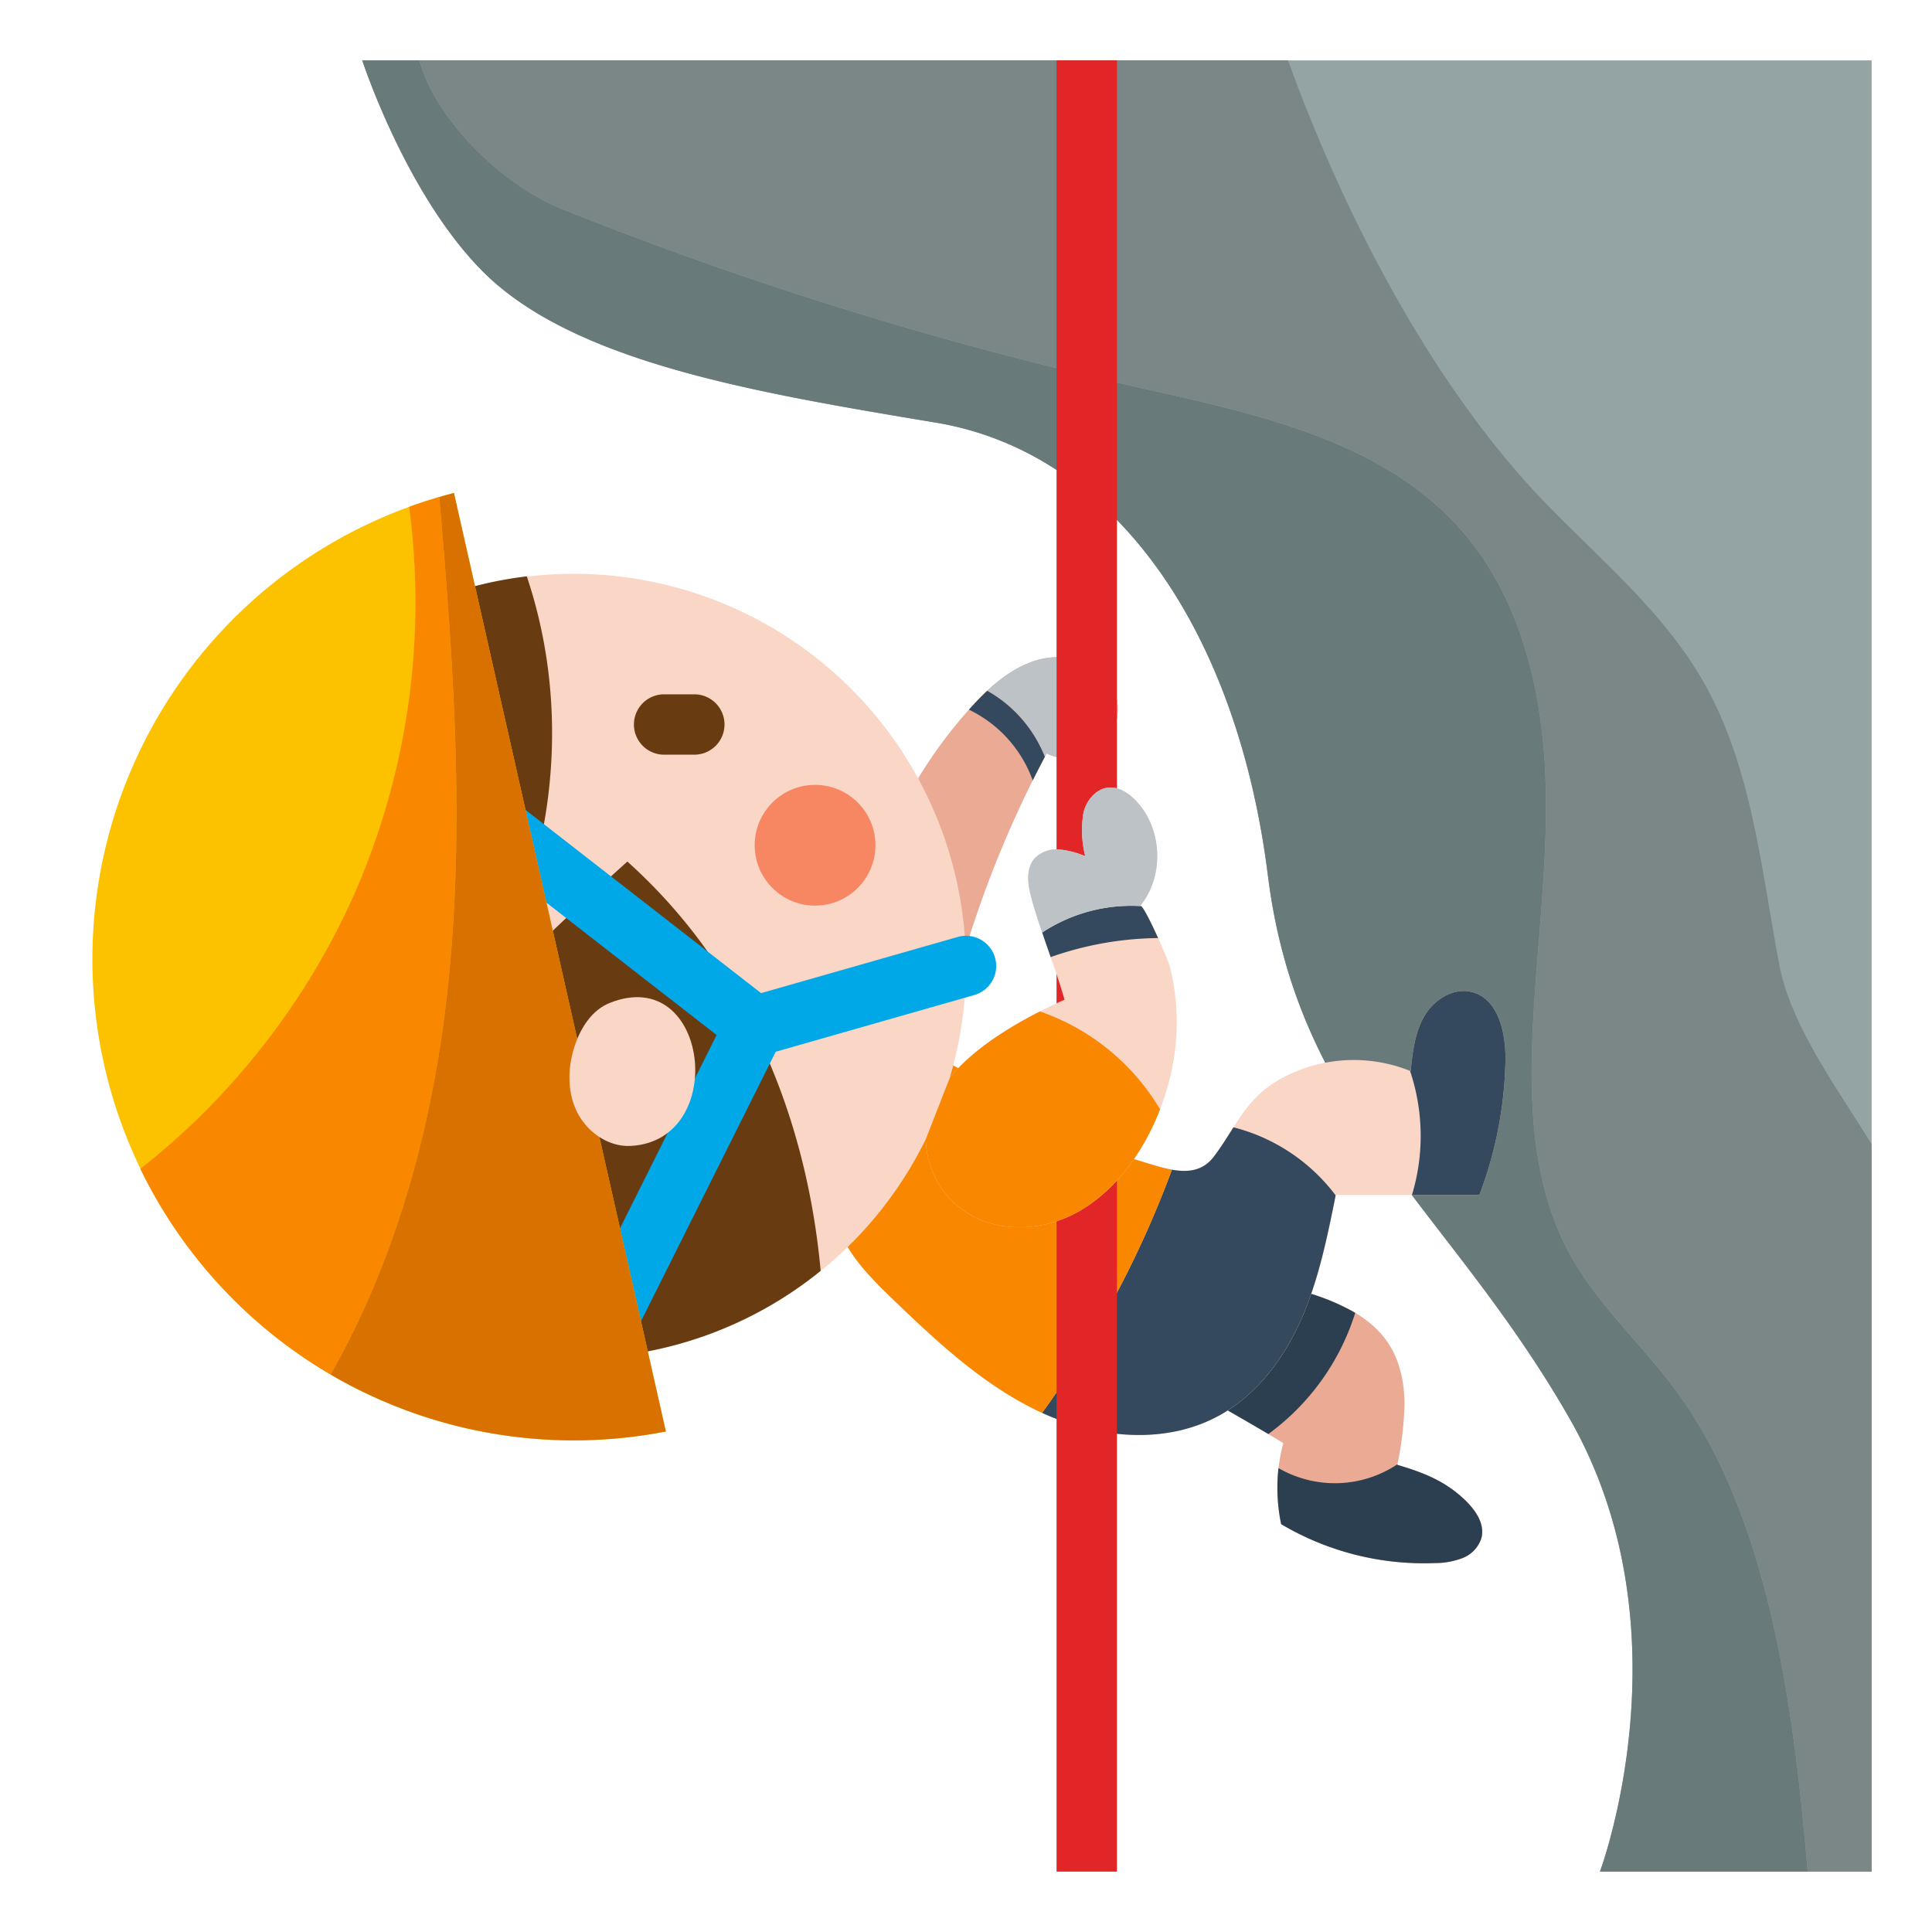 <svg height="512" viewBox="0 0 512 512" width="512" xmlns="http://www.w3.org/2000/svg"><g><path d="m96 16h400v480h-72s24-64-8-120-72-80-80-144-40-112-88-120-96-16-120-40c-20.4-20.4-32-56-32-56z" fill="#94a4a5"/><g><path d="m415.934 332.2c-9.645-17.734-10.689-38.826-9.761-58.991 1.059-23.018 4.4-45.991 3.3-69.008s-7.164-46.729-22.446-63.975c-21.222-23.951-55.184-30.786-86.406-37.8a997.755 997.755 0 0 1 -151.587-47c-15.811-6.326-33.434-23.426-37.91-39.426h-.007c.46 2 .92 11.991 1.38 13.987-.46-2-.92-11.991-1.38-13.987h-15.117s11.6 35.6 32 56c24 24 72 32 120 40s80 56 88 120 48 88 80 144 8 120 8 120h55.058c-3.677-42.95-10.069-95.035-36-128.945-8.965-11.713-20.078-21.904-27.124-34.855z" fill="#697a7a"/><path d="m451.007 179.963c-10.293-17.683-26.292-31.155-40.6-45.782-30.542-31.227-54.207-77.111-69.068-118.181h-230.215c4.473 16 22.1 33.1 37.906 39.422a997.755 997.755 0 0 0 151.587 47c31.222 7.015 65.184 13.85 86.406 37.8 15.282 17.246 21.345 40.959 22.446 63.975s-2.237 45.99-3.3 69.008c-.928 20.165.116 41.257 9.761 58.991 7.046 12.955 18.159 23.146 27.119 34.859 25.936 33.91 32.328 86 36 128.945h16.951v-192.755c-8.577-14.121-21.352-31.125-24.464-47.559-4.893-25.842-7.297-52.993-20.529-75.723z" fill="#7a8786"/></g><path d="m347.48 342.88c8.07 2.63 15.93 6.22 20.48 13.18 3.02 4.61 4.19 10.23 4.25 15.74a87.173 87.173 0 0 1 -1.9 16.4c6.83 2.02 12.33 4.14 17.56 8.97 2.93 2.71 5.7 6.49 4.74 10.36a8.39 8.39 0 0 1 -4.94 5.34 20.4 20.4 0 0 1 -7.36 1.36 74.293 74.293 0 0 1 -40.79-10.31 45.743 45.743 0 0 1 .57-21.48c-4.86-3-9.8-5.82-14.73-8.66z" fill="#eaaa94"/><g fill="#2c3f51"><path d="m359.15 347.914a57.758 57.758 0 0 0 -11.67-5.034l-22.12 30.9c3.593 2.07 7.192 4.131 10.761 6.257a63.1 63.1 0 0 0 23.029-32.123z"/><path d="m387.87 397.17c-5.23-4.83-10.73-6.95-17.56-8.97l.028-.155a29.879 29.879 0 0 1 -31.528 1.017 47.666 47.666 0 0 0 .71 14.858 74.293 74.293 0 0 0 40.79 10.31 20.4 20.4 0 0 0 7.36-1.36 8.39 8.39 0 0 0 4.94-5.34c.96-3.87-1.81-7.65-4.74-10.36z"/></g><path d="m300.5 307.2c7.38 2.01 16.02 6.17 21.2-.71 5.83-7.73 8.19-15.12 17.25-20.35a40.117 40.117 0 0 1 34.89-2.28c.51-5.01 1.07-10.2 3.61-14.55s7.64-7.63 12.53-6.43c7.1 1.75 9.12 10.85 8.98 18.16a105.951 105.951 0 0 1 -6.91 35.64h-38.06c-2.24 11.15-4.51 22.4-9.08 32.81s-11.72 20.04-21.66 25.56c-14.31 7.95-32.45 6.17-47.3-.72s-27.09-18.26-38.9-29.59c-4.57-4.39-9.2-8.93-12.43-14.31l23.38-50.43z" fill="#fad6c6"/><path d="m326.875 298.747c-1.59 2.494-3.179 5.1-5.175 7.743-2.9 3.854-6.888 4.243-11.131 3.487a268.558 268.558 0 0 1 -34.4 64.453c14.808 6.805 32.838 8.531 47.077.62 9.94-5.52 17.08-15.16 21.66-25.56 4.555-10.376 6.825-21.587 9.058-32.7a49.021 49.021 0 0 0 -27.089-18.043z" fill="#35495e"/><path d="m300.5 307.2-52.5-27.2-23.38 50.43c3.23 5.38 7.86 9.92 12.43 14.31 11.81 11.33 24.05 22.71 38.9 29.59l.223.1a268.558 268.558 0 0 0 34.4-64.453c-3.337-.593-6.827-1.893-10.073-2.777z" fill="#f98800"/><path d="m389.98 262.88c-4.89-1.2-10 2.08-12.53 6.43s-3.1 9.54-3.61 14.55c-.054-.022-.109-.04-.163-.062a54.116 54.116 0 0 1 .506 32.882h17.867a105.951 105.951 0 0 0 6.91-35.64c.14-7.31-1.88-16.41-8.98-18.16z" fill="#35495e"/><path d="m243.34 206.23a121.214 121.214 0 0 1 13.97-18.76c4.88-5.38 10.51-10.48 17.48-12.52s15.51-.19 19.4 5.94a13.1 13.1 0 0 1 -16.82 18.78 288.5 288.5 0 0 0 -21.48 51.82z" fill="#eaaa94"/><g><path d="m294.19 180.89c-3.89-6.13-12.44-7.98-19.4-5.94-5.01 1.466-9.325 4.517-13.169 8.112a34.833 34.833 0 0 1 15.279 17.523c.161-.3.313-.611.475-.915a13.1 13.1 0 0 0 16.82-18.78z" fill="#bcc2c6"/><path d="m261.621 183.062c-1.5 1.407-2.939 2.895-4.311 4.408-.18.2-.355.4-.534.6a33.328 33.328 0 0 1 16.909 18.753q1.563-3.133 3.21-6.24a34.833 34.833 0 0 0 -15.274-17.521z" fill="#35495e"/></g><path d="m280 16h16v480h-16z" fill="#e22526"/><path d="m311.822 269.151q.077 2.589-.067 5.178c-.968 17.542-10.44 38.289-26.433 47.03-9.258 5.061-21.414 5.5-30.024-.6a23.97 23.97 0 0 1 -9.887-17.308c-1.519-18.148 20.1-31.042 36.707-38.528-2.551-8.867-5.956-17.022-8.507-25.888-1.126-3.916-2.084-8.639.661-11.649a8.12 8.12 0 0 1 6.479-2.27 24.014 24.014 0 0 1 6.843 1.779 28.227 28.227 0 0 1 -.48-11.41c.748-3.448 3.542-6.724 7.068-6.8 2.451-.054 4.691 1.4 6.447 3.113 7.428 7.243 8.124 20.3 1.508 28.287.8-.97 7.305 13.992 7.729 15.576a58.858 58.858 0 0 1 1.956 13.49z" fill="#fad6c6"/><g><path d="m302.41 240.129a42.934 42.934 0 0 0 -26.223 7c.742 2.179 1.5 4.343 2.255 6.51a88 88 0 0 1 28.474-5.038c-1.729-3.825-3.716-7.852-4.506-8.472z" fill="#35495e"/><path d="m302.41 240.129c-.118-.093-.213-.118-.273-.046 6.616-7.992 5.92-21.044-1.508-28.286-1.756-1.712-4-3.168-6.447-3.114-3.526.077-6.32 3.353-7.067 6.8a28.208 28.208 0 0 0 .479 11.41 24.014 24.014 0 0 0 -6.843-1.779 8.12 8.12 0 0 0 -6.479 2.27c-2.745 3.01-1.787 7.733-.661 11.649.792 2.753 1.67 5.434 2.576 8.092a42.934 42.934 0 0 1 26.223-6.996z" fill="#bcc2c6"/><path d="m275.591 268.044c-15.206 7.732-31.506 19.568-30.18 35.406a23.97 23.97 0 0 0 9.887 17.308c8.61 6.1 20.766 5.662 30.024.6 10.186-5.567 17.721-16 22.1-27.383a59.646 59.646 0 0 0 -31.831-25.931z" fill="#f98800"/></g><path d="m245.34 301.91v.01a103.989 103.989 0 1 1 6.39-16.37v.01z" fill="#fad6c6"/><path d="m166.259 228.322c-13.615 12.22-27.34 25.767-40.956 37.986 21.56-33.084 26.877-76.172 14.3-113.569a104 104 0 1 0 77.881 184.048c-3.798-41.35-20.171-80.616-51.225-108.465z" fill="#683b11"/><path d="m263.692 253.8a8 8 0 0 0 -9.89-5.494l-52.1 14.884-68.794-53.507-9.824 12.63 66.824 51.974-37.067 74.133 14.31 7.156 38.426-76.852 52.623-15.032a8 8 0 0 0 5.492-9.892z" fill="#00a8e7"/><path d="m184 200h-8a8 8 0 0 1 0-16h8a8 8 0 0 1 0 16z" fill="#683b11"/><path d="m120.3 130.646 56.157 248.709a127.54 127.54 0 0 1 -56.157-248.709z" fill="#fcc200"/><g><path d="m116.42 131.715q-4.055 1.177-8 2.606a192.2 192.2 0 0 1 -14.749 103.133 192.109 192.109 0 0 1 -56.475 72.3 128.074 128.074 0 0 0 50.404 54.515c17.472-30.669 27.024-65.982 30.927-101.263 4.825-43.578 1.629-87.568-2.107-131.291z" fill="#f98800"/><path d="m176.461 379.355-56.161-248.709c-1.3.333-2.6.7-3.884 1.069 3.736 43.723 6.932 87.713 2.111 131.291-3.9 35.281-13.455 70.594-30.927 101.263a127.781 127.781 0 0 0 88.857 15.086z" fill="#d87100"/></g><path d="m161.577 265.788c-4.514 1.8-7.474 6.244-9.088 10.829-2.013 5.715-2.3 12.232.26 17.722s8.309 9.647 14.361 9.343c26.16-1.316 20.824-48.414-5.533-37.894z" fill="#fad6c6"/><circle cx="216" cy="224" fill="#f78663" r="16"/></g></svg>